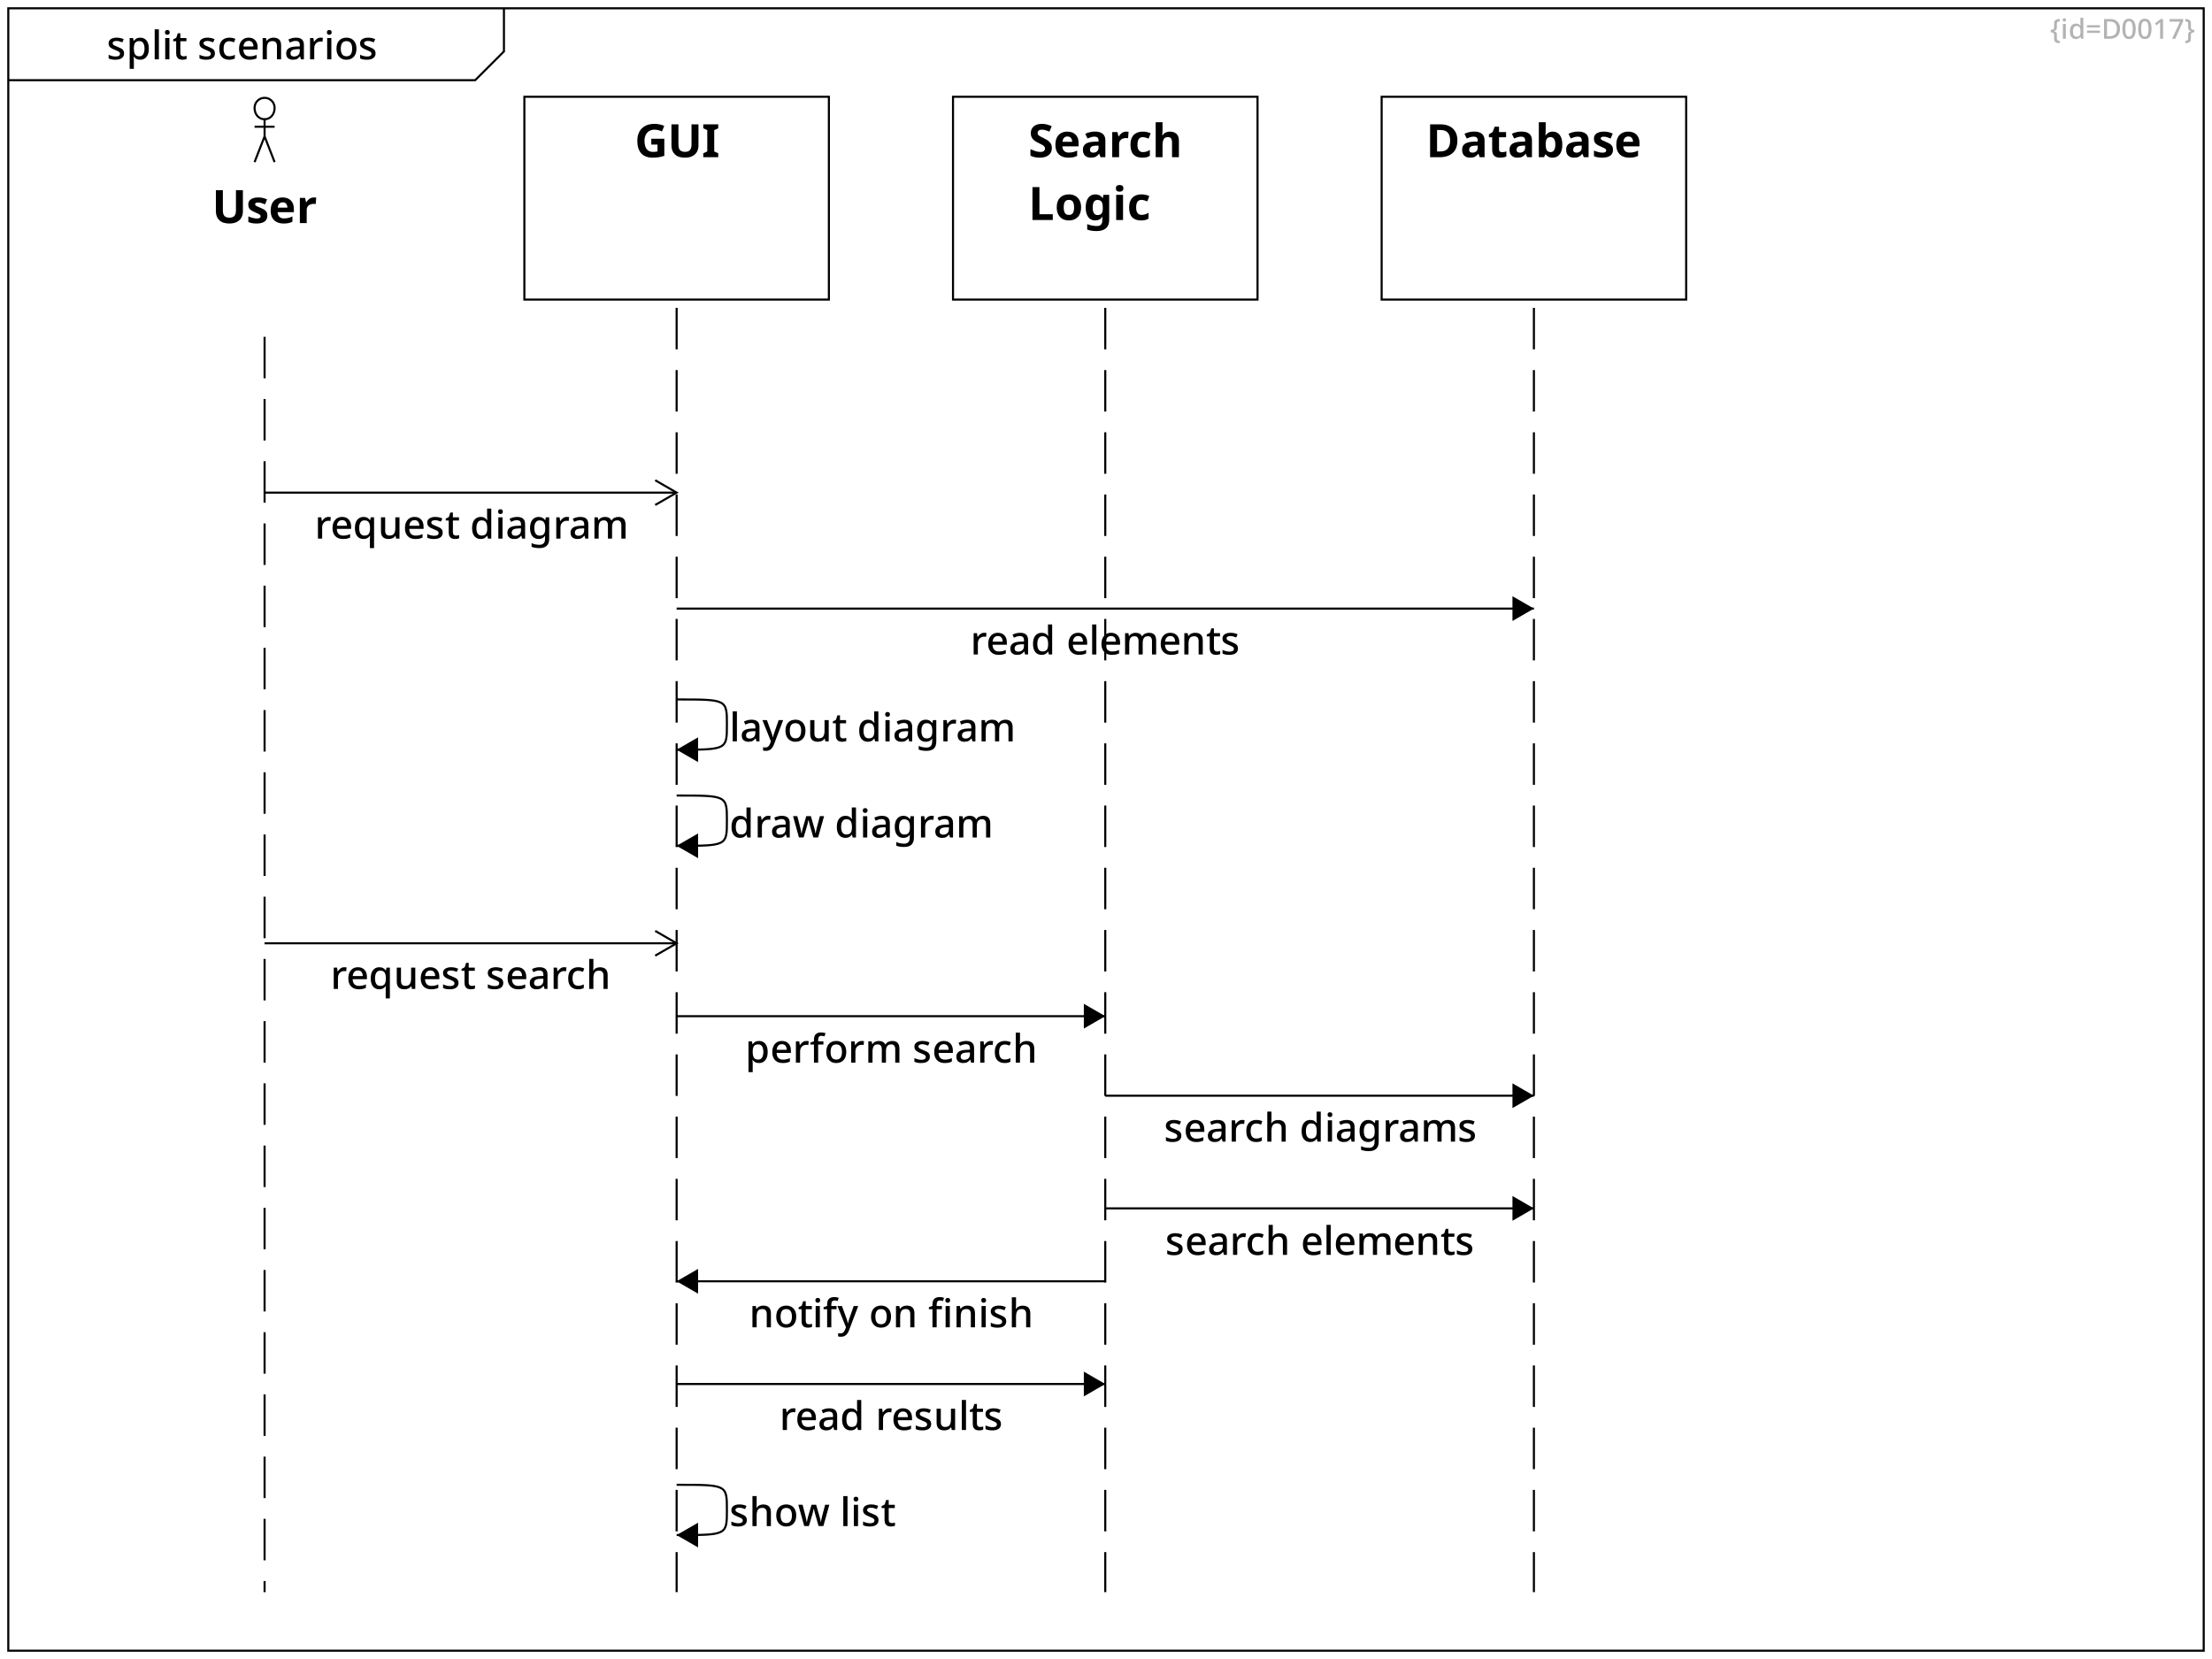 <?xml version="1.0" encoding="UTF-8"?>
<svg xmlns="http://www.w3.org/2000/svg" xmlns:xlink="http://www.w3.org/1999/xlink" width="1680" height="1260" viewBox="0 0 1680 1260">
<defs>
<g>
<g id="glyph-0-0">
<path d="M 13.234 -4.562 C 13.234 -2.977 12.648 -1.77 11.484 -0.938 C 10.328 -0.113 8.719 0.297 6.656 0.297 C 5.52 0.297 4.547 0.211 3.734 0.047 C 2.922 -0.117 2.176 -0.363 1.5 -0.688 L 1.5 -3.484 C 2.195 -3.141 3.02 -2.832 3.969 -2.562 C 4.926 -2.289 5.852 -2.156 6.75 -2.156 C 7.945 -2.156 8.812 -2.344 9.344 -2.719 C 9.875 -3.102 10.141 -3.617 10.141 -4.266 C 10.141 -4.617 10.039 -4.941 9.844 -5.234 C 9.645 -5.523 9.27 -5.82 8.719 -6.125 C 8.164 -6.438 7.359 -6.797 6.297 -7.203 C 5.254 -7.617 4.379 -8.031 3.672 -8.438 C 2.961 -8.852 2.414 -9.344 2.031 -9.906 C 1.656 -10.477 1.469 -11.219 1.469 -12.125 C 1.469 -13.52 2.031 -14.594 3.156 -15.344 C 4.289 -16.094 5.789 -16.469 7.656 -16.469 C 8.633 -16.469 9.555 -16.367 10.422 -16.172 C 11.297 -15.973 12.141 -15.691 12.953 -15.328 L 11.906 -12.906 C 11.207 -13.195 10.488 -13.445 9.75 -13.656 C 9.008 -13.875 8.258 -13.984 7.5 -13.984 C 6.539 -13.984 5.812 -13.832 5.312 -13.531 C 4.812 -13.227 4.562 -12.805 4.562 -12.266 C 4.562 -11.891 4.68 -11.562 4.922 -11.281 C 5.16 -11 5.562 -10.719 6.125 -10.438 C 6.695 -10.156 7.484 -9.816 8.484 -9.422 C 9.484 -9.035 10.336 -8.645 11.047 -8.25 C 11.766 -7.852 12.305 -7.363 12.672 -6.781 C 13.047 -6.195 13.234 -5.457 13.234 -4.562 Z M 13.234 -4.562 "/>
</g>
<g id="glyph-0-1">
<path d="M 10.562 -16.469 C 12.5 -16.469 14.062 -15.766 15.25 -14.359 C 16.445 -12.961 17.047 -10.875 17.047 -8.094 C 17.047 -5.352 16.441 -3.27 15.234 -1.844 C 14.035 -0.414 12.469 0.297 10.531 0.297 C 9.289 0.297 8.285 0.07 7.516 -0.375 C 6.742 -0.82 6.129 -1.359 5.672 -1.984 L 5.453 -1.984 C 5.516 -1.617 5.566 -1.191 5.609 -0.703 C 5.648 -0.211 5.672 0.219 5.672 0.594 L 5.672 7.203 L 2.484 7.203 L 2.484 -16.172 L 5.062 -16.172 L 5.516 -14.016 L 5.672 -14.016 C 6.129 -14.691 6.742 -15.27 7.516 -15.75 C 8.285 -16.227 9.301 -16.469 10.562 -16.469 Z M 9.812 -13.859 C 8.312 -13.859 7.25 -13.422 6.625 -12.547 C 6.008 -11.68 5.691 -10.367 5.672 -8.609 L 5.672 -8.125 C 5.672 -6.27 5.969 -4.836 6.562 -3.828 C 7.164 -2.816 8.27 -2.312 9.875 -2.312 C 11.188 -2.312 12.16 -2.848 12.797 -3.922 C 13.441 -5.004 13.766 -6.414 13.766 -8.156 C 13.766 -9.914 13.441 -11.305 12.797 -12.328 C 12.16 -13.348 11.164 -13.859 9.812 -13.859 Z M 9.812 -13.859 "/>
</g>
<g id="glyph-0-2">
<path d="M 5.672 0 L 2.484 0 L 2.484 -22.797 L 5.672 -22.797 Z M 5.672 0 "/>
</g>
<g id="glyph-0-3">
<path d="M 4.109 -22.312 C 4.586 -22.312 5.004 -22.172 5.359 -21.891 C 5.723 -21.617 5.906 -21.148 5.906 -20.484 C 5.906 -19.848 5.723 -19.383 5.359 -19.094 C 5.004 -18.801 4.586 -18.656 4.109 -18.656 C 3.586 -18.656 3.148 -18.801 2.797 -19.094 C 2.453 -19.383 2.281 -19.848 2.281 -20.484 C 2.281 -21.148 2.453 -21.617 2.797 -21.891 C 3.148 -22.172 3.586 -22.312 4.109 -22.312 Z M 5.672 -16.172 L 5.672 0 L 2.484 0 L 2.484 -16.172 Z M 5.672 -16.172 "/>
</g>
<g id="glyph-0-4">
<path d="M 8.312 -2.281 C 8.727 -2.281 9.156 -2.312 9.594 -2.375 C 10.039 -2.445 10.422 -2.547 10.734 -2.672 L 10.734 -0.266 C 10.379 -0.109 9.914 0.02 9.344 0.125 C 8.77 0.238 8.195 0.297 7.625 0.297 C 6.738 0.297 5.926 0.148 5.188 -0.141 C 4.445 -0.441 3.863 -0.961 3.438 -1.703 C 3.008 -2.441 2.797 -3.473 2.797 -4.797 L 2.797 -13.734 L 0.547 -13.734 L 0.547 -15.188 L 2.906 -16.375 L 4.016 -19.797 L 5.969 -19.797 L 5.969 -16.172 L 10.594 -16.172 L 10.594 -13.734 L 5.969 -13.734 L 5.969 -4.859 C 5.969 -3.984 6.18 -3.332 6.609 -2.906 C 7.047 -2.488 7.613 -2.281 8.312 -2.281 Z M 8.312 -2.281 "/>
</g>
<g id="glyph-0-5">
</g>
<g id="glyph-0-6">
<path d="M 9 0.297 C 6.758 0.297 4.957 -0.363 3.594 -1.688 C 2.238 -3.02 1.562 -5.117 1.562 -7.984 C 1.562 -9.984 1.891 -11.602 2.547 -12.844 C 3.211 -14.082 4.125 -14.992 5.281 -15.578 C 6.438 -16.172 7.754 -16.469 9.234 -16.469 C 10.141 -16.469 10.984 -16.375 11.766 -16.188 C 12.555 -16 13.211 -15.785 13.734 -15.547 L 12.781 -12.953 C 12.219 -13.18 11.617 -13.375 10.984 -13.531 C 10.359 -13.688 9.766 -13.766 9.203 -13.766 C 6.285 -13.766 4.828 -11.848 4.828 -8.016 C 4.828 -6.172 5.188 -4.77 5.906 -3.812 C 6.625 -2.852 7.688 -2.375 9.094 -2.375 C 9.988 -2.375 10.781 -2.473 11.469 -2.672 C 12.164 -2.867 12.801 -3.129 13.375 -3.453 L 13.375 -0.688 C 12.801 -0.352 12.172 -0.105 11.484 0.047 C 10.805 0.211 9.977 0.297 9 0.297 Z M 9 0.297 "/>
</g>
<g id="glyph-0-7">
<path d="M 8.844 -16.469 C 10.969 -16.469 12.641 -15.812 13.859 -14.5 C 15.078 -13.195 15.688 -11.414 15.688 -9.156 L 15.688 -7.406 L 4.828 -7.406 C 4.867 -5.75 5.301 -4.477 6.125 -3.594 C 6.957 -2.719 8.125 -2.281 9.625 -2.281 C 10.664 -2.281 11.594 -2.375 12.406 -2.562 C 13.219 -2.75 14.051 -3.035 14.906 -3.422 L 14.906 -0.781 C 14.094 -0.414 13.273 -0.145 12.453 0.031 C 11.629 0.207 10.648 0.297 9.516 0.297 C 7.93 0.297 6.539 -0.008 5.344 -0.625 C 4.156 -1.25 3.227 -2.176 2.562 -3.406 C 1.895 -4.633 1.562 -6.148 1.562 -7.953 C 1.562 -9.773 1.863 -11.312 2.469 -12.562 C 3.082 -13.82 3.93 -14.785 5.016 -15.453 C 6.109 -16.129 7.383 -16.469 8.844 -16.469 Z M 8.844 -14.016 C 7.707 -14.016 6.789 -13.645 6.094 -12.906 C 5.406 -12.164 5.004 -11.113 4.891 -9.75 L 12.516 -9.75 C 12.492 -11.008 12.188 -12.035 11.594 -12.828 C 11 -13.617 10.082 -14.016 8.844 -14.016 Z M 8.844 -14.016 "/>
</g>
<g id="glyph-0-8">
<path d="M 10.688 -16.469 C 12.562 -16.469 14 -16 15 -15.062 C 16 -14.125 16.5 -12.613 16.5 -10.531 L 16.5 0 L 13.344 0 L 13.344 -10.078 C 13.344 -12.598 12.234 -13.859 10.016 -13.859 C 8.359 -13.859 7.219 -13.367 6.594 -12.391 C 5.977 -11.41 5.672 -10 5.672 -8.156 L 5.672 0 L 2.484 0 L 2.484 -16.172 L 5.016 -16.172 L 5.453 -14.016 L 5.641 -14.016 C 6.16 -14.848 6.875 -15.461 7.781 -15.859 C 8.695 -16.266 9.664 -16.469 10.688 -16.469 Z M 10.688 -16.469 "/>
</g>
<g id="glyph-0-9">
<path d="M 8.766 -16.469 C 10.785 -16.469 12.297 -16.02 13.297 -15.125 C 14.305 -14.238 14.812 -12.848 14.812 -10.953 L 14.812 0 L 12.562 0 L 11.938 -2.25 L 11.812 -2.25 C 11.113 -1.375 10.379 -0.727 9.609 -0.312 C 8.836 0.09 7.773 0.297 6.422 0.297 C 4.961 0.297 3.75 -0.094 2.781 -0.875 C 1.82 -1.664 1.344 -2.906 1.344 -4.594 C 1.344 -6.227 1.961 -7.473 3.203 -8.328 C 4.441 -9.191 6.352 -9.664 8.938 -9.75 L 11.703 -9.844 L 11.703 -10.734 C 11.703 -11.922 11.43 -12.758 10.891 -13.25 C 10.348 -13.738 9.586 -13.984 8.609 -13.984 C 7.785 -13.984 6.992 -13.863 6.234 -13.625 C 5.473 -13.383 4.742 -13.094 4.047 -12.75 L 3.031 -15.062 C 3.789 -15.457 4.664 -15.789 5.656 -16.062 C 6.645 -16.332 7.68 -16.469 8.766 -16.469 Z M 9.516 -7.703 C 7.672 -7.629 6.395 -7.328 5.688 -6.797 C 4.977 -6.266 4.625 -5.52 4.625 -4.562 C 4.625 -3.719 4.875 -3.102 5.375 -2.719 C 5.875 -2.344 6.52 -2.156 7.312 -2.156 C 8.562 -2.156 9.598 -2.504 10.422 -3.203 C 11.254 -3.91 11.672 -4.961 11.672 -6.359 L 11.672 -7.766 Z M 9.516 -7.703 "/>
</g>
<g id="glyph-0-10">
<path d="M 10.469 -16.469 C 10.75 -16.469 11.051 -16.453 11.375 -16.422 C 11.707 -16.391 11.992 -16.352 12.234 -16.312 L 11.906 -13.344 C 11.383 -13.488 10.848 -13.562 10.297 -13.562 C 9.492 -13.562 8.734 -13.359 8.016 -12.953 C 7.305 -12.555 6.738 -11.984 6.312 -11.234 C 5.883 -10.484 5.672 -9.578 5.672 -8.516 L 5.672 0 L 2.484 0 L 2.484 -16.172 L 5.016 -16.172 L 5.438 -13.297 L 5.547 -13.297 C 6.066 -14.148 6.738 -14.891 7.562 -15.516 C 8.383 -16.148 9.352 -16.469 10.469 -16.469 Z M 10.469 -16.469 "/>
</g>
<g id="glyph-0-11">
<path d="M 16.734 -8.094 C 16.734 -5.414 16.039 -3.348 14.656 -1.891 C 13.281 -0.43 11.426 0.297 9.094 0.297 C 7.633 0.297 6.336 -0.031 5.203 -0.688 C 4.078 -1.352 3.188 -2.312 2.531 -3.562 C 1.883 -4.812 1.562 -6.32 1.562 -8.094 C 1.562 -10.781 2.238 -12.848 3.594 -14.297 C 4.957 -15.742 6.82 -16.469 9.188 -16.469 C 10.664 -16.469 11.969 -16.141 13.094 -15.484 C 14.227 -14.836 15.117 -13.895 15.766 -12.656 C 16.41 -11.414 16.734 -9.895 16.734 -8.094 Z M 4.828 -8.094 C 4.828 -6.281 5.172 -4.863 5.859 -3.844 C 6.555 -2.82 7.656 -2.312 9.156 -2.312 C 10.656 -2.312 11.75 -2.82 12.438 -3.844 C 13.125 -4.863 13.469 -6.281 13.469 -8.094 C 13.469 -9.938 13.117 -11.352 12.422 -12.344 C 11.723 -13.332 10.625 -13.828 9.125 -13.828 C 7.625 -13.828 6.531 -13.332 5.844 -12.344 C 5.164 -11.352 4.828 -9.938 4.828 -8.094 Z M 4.828 -8.094 "/>
</g>
<g id="glyph-0-12">
<path d="M 12.938 0.328 C 12.938 -0.043 12.945 -0.461 12.969 -0.922 C 13 -1.391 13.047 -1.801 13.109 -2.156 L 12.938 -2.156 C 12.469 -1.457 11.836 -0.875 11.047 -0.406 C 10.266 0.059 9.254 0.297 8.016 0.297 C 6.086 0.297 4.531 -0.398 3.344 -1.797 C 2.156 -3.203 1.562 -5.285 1.562 -8.047 C 1.562 -10.816 2.164 -12.91 3.375 -14.328 C 4.582 -15.754 6.156 -16.469 8.094 -16.469 C 9.332 -16.469 10.344 -16.227 11.125 -15.75 C 11.906 -15.27 12.535 -14.691 13.016 -14.016 L 13.141 -14.016 L 13.531 -16.172 L 16.109 -16.172 L 16.109 7.203 L 12.938 7.203 Z M 8.812 -2.281 C 10.332 -2.281 11.41 -2.707 12.047 -3.562 C 12.691 -4.426 13.023 -5.727 13.047 -7.469 L 13.047 -8.016 C 13.047 -9.93 12.734 -11.383 12.109 -12.375 C 11.492 -13.363 10.379 -13.859 8.766 -13.859 C 7.441 -13.859 6.453 -13.332 5.797 -12.281 C 5.148 -11.227 4.828 -9.797 4.828 -7.984 C 4.828 -6.16 5.148 -4.754 5.797 -3.766 C 6.453 -2.773 7.457 -2.281 8.812 -2.281 Z M 8.812 -2.281 "/>
</g>
<g id="glyph-0-13">
<path d="M 16.406 -16.172 L 16.406 0 L 13.859 0 L 13.406 -2.125 L 13.266 -2.125 C 12.742 -1.289 12.02 -0.676 11.094 -0.281 C 10.176 0.102 9.207 0.297 8.188 0.297 C 6.289 0.297 4.844 -0.172 3.844 -1.109 C 2.844 -2.047 2.344 -3.535 2.344 -5.578 L 2.344 -16.172 L 5.547 -16.172 L 5.547 -6.062 C 5.547 -3.562 6.633 -2.312 8.812 -2.312 C 10.477 -2.312 11.629 -2.801 12.266 -3.781 C 12.91 -4.758 13.234 -6.16 13.234 -7.984 L 13.234 -16.172 Z M 16.406 -16.172 "/>
</g>
<g id="glyph-0-14">
<path d="M 8.047 0.297 C 6.098 0.297 4.531 -0.398 3.344 -1.797 C 2.156 -3.203 1.562 -5.285 1.562 -8.047 C 1.562 -10.816 2.16 -12.91 3.359 -14.328 C 4.555 -15.754 6.133 -16.469 8.094 -16.469 C 9.32 -16.469 10.32 -16.238 11.094 -15.781 C 11.875 -15.32 12.504 -14.758 12.984 -14.094 L 13.172 -14.094 C 13.129 -14.352 13.078 -14.754 13.016 -15.297 C 12.961 -15.836 12.938 -16.316 12.938 -16.734 L 12.938 -22.797 L 16.109 -22.797 L 16.109 0 L 13.625 0 L 13.078 -2.156 L 12.938 -2.156 C 12.469 -1.457 11.844 -0.875 11.062 -0.406 C 10.289 0.059 9.285 0.297 8.047 0.297 Z M 8.797 -2.312 C 10.348 -2.312 11.441 -2.742 12.078 -3.609 C 12.723 -4.484 13.047 -5.789 13.047 -7.531 L 13.047 -8.016 C 13.047 -9.891 12.738 -11.332 12.125 -12.344 C 11.52 -13.352 10.398 -13.859 8.766 -13.859 C 7.461 -13.859 6.477 -13.332 5.812 -12.281 C 5.156 -11.227 4.828 -9.797 4.828 -7.984 C 4.828 -6.16 5.156 -4.758 5.812 -3.781 C 6.477 -2.801 7.473 -2.312 8.797 -2.312 Z M 8.797 -2.312 "/>
</g>
<g id="glyph-0-15">
<path d="M 8.062 -16.469 C 10.207 -16.469 11.859 -15.66 13.016 -14.047 L 13.172 -14.047 L 13.531 -16.172 L 16.109 -16.172 L 16.109 0.203 C 16.109 2.504 15.492 4.242 14.266 5.422 C 13.035 6.609 11.16 7.203 8.641 7.203 C 7.461 7.203 6.383 7.117 5.406 6.953 C 4.438 6.797 3.547 6.547 2.734 6.203 L 2.734 3.422 C 4.453 4.266 6.477 4.688 8.812 4.688 C 10.133 4.688 11.156 4.312 11.875 3.562 C 12.594 2.812 12.953 1.754 12.953 0.391 L 12.953 -0.156 C 12.953 -0.414 12.961 -0.754 12.984 -1.172 C 13.004 -1.586 13.023 -1.906 13.047 -2.125 L 12.938 -2.125 C 12.395 -1.289 11.711 -0.676 10.891 -0.281 C 10.066 0.102 9.125 0.297 8.062 0.297 C 6.031 0.297 4.438 -0.438 3.281 -1.906 C 2.133 -3.375 1.562 -5.422 1.562 -8.047 C 1.562 -10.641 2.133 -12.691 3.281 -14.203 C 4.438 -15.711 6.031 -16.469 8.062 -16.469 Z M 8.734 -13.828 C 7.473 -13.828 6.504 -13.328 5.828 -12.328 C 5.16 -11.328 4.828 -9.891 4.828 -8.016 C 4.828 -6.129 5.16 -4.695 5.828 -3.719 C 6.504 -2.738 7.492 -2.25 8.797 -2.25 C 10.273 -2.25 11.359 -2.656 12.047 -3.469 C 12.734 -4.281 13.078 -5.602 13.078 -7.438 L 13.078 -8.047 C 13.078 -10.098 12.727 -11.57 12.031 -12.469 C 11.332 -13.375 10.234 -13.828 8.734 -13.828 Z M 8.734 -13.828 "/>
</g>
<g id="glyph-0-16">
<path d="M 20.609 -16.469 C 22.43 -16.469 23.801 -16 24.719 -15.062 C 25.633 -14.125 26.094 -12.613 26.094 -10.531 L 26.094 0 L 22.922 0 L 22.922 -10.109 C 22.922 -12.609 21.91 -13.859 19.891 -13.859 C 18.453 -13.859 17.422 -13.41 16.797 -12.516 C 16.18 -11.629 15.875 -10.359 15.875 -8.703 L 15.875 0 L 12.719 0 L 12.719 -10.109 C 12.719 -12.609 11.695 -13.859 9.656 -13.859 C 8.133 -13.859 7.086 -13.367 6.516 -12.391 C 5.953 -11.41 5.672 -10 5.672 -8.156 L 5.672 0 L 2.484 0 L 2.484 -16.172 L 5.016 -16.172 L 5.453 -14.016 L 5.641 -14.016 C 6.117 -14.848 6.785 -15.461 7.641 -15.859 C 8.504 -16.266 9.414 -16.469 10.375 -16.469 C 12.875 -16.469 14.516 -15.598 15.297 -13.859 L 15.547 -13.859 C 16.055 -14.754 16.77 -15.41 17.688 -15.828 C 18.613 -16.254 19.586 -16.469 20.609 -16.469 Z M 20.609 -16.469 "/>
</g>
<g id="glyph-0-17">
<path d="M 0.031 -16.172 L 3.453 -16.172 L 6.812 -6.984 C 7.07 -6.285 7.297 -5.609 7.484 -4.953 C 7.672 -4.305 7.816 -3.676 7.922 -3.062 L 8.047 -3.062 C 8.141 -3.582 8.289 -4.191 8.5 -4.891 C 8.707 -5.586 8.941 -6.297 9.203 -7.016 L 12.391 -16.172 L 15.812 -16.172 L 8.875 2.188 C 8.301 3.75 7.523 4.973 6.547 5.859 C 5.578 6.754 4.316 7.203 2.766 7.203 C 2.266 7.203 1.832 7.176 1.469 7.125 C 1.113 7.07 0.805 7.016 0.547 6.953 L 0.547 4.438 C 0.742 4.477 1 4.52 1.312 4.562 C 1.633 4.602 1.969 4.625 2.312 4.625 C 3.227 4.625 3.969 4.359 4.531 3.828 C 5.094 3.297 5.531 2.598 5.844 1.734 L 6.516 0 Z M 0.031 -16.172 "/>
</g>
<g id="glyph-0-18">
<path d="M 13.406 -8.094 C 13.25 -8.613 13.082 -9.211 12.906 -9.891 C 12.738 -10.578 12.582 -11.223 12.438 -11.828 C 12.301 -12.441 12.195 -12.91 12.125 -13.234 L 12 -13.234 C 11.938 -12.91 11.832 -12.438 11.688 -11.812 C 11.551 -11.195 11.398 -10.547 11.234 -9.859 C 11.066 -9.18 10.898 -8.582 10.734 -8.062 L 8.344 -0.031 L 4.797 -0.031 L 0.328 -16.203 L 3.562 -16.203 L 5.672 -8.016 C 5.891 -7.172 6.094 -6.273 6.281 -5.328 C 6.469 -4.379 6.602 -3.613 6.688 -3.031 L 6.812 -3.031 C 6.875 -3.375 6.957 -3.82 7.062 -4.375 C 7.176 -4.938 7.297 -5.504 7.422 -6.078 C 7.555 -6.648 7.68 -7.113 7.797 -7.469 L 10.375 -16.203 L 13.859 -16.203 L 16.375 -7.469 C 16.5 -7.07 16.629 -6.598 16.766 -6.047 C 16.91 -5.492 17.035 -4.953 17.141 -4.422 C 17.254 -3.891 17.332 -3.438 17.375 -3.062 L 17.484 -3.062 C 17.523 -3.383 17.594 -3.82 17.688 -4.375 C 17.789 -4.938 17.914 -5.535 18.062 -6.172 C 18.219 -6.816 18.367 -7.43 18.516 -8.016 L 20.672 -16.203 L 23.875 -16.203 L 19.344 -0.031 L 15.719 -0.031 Z M 13.406 -8.094 "/>
</g>
<g id="glyph-0-19">
<path d="M 5.672 -16.703 C 5.672 -16.191 5.648 -15.688 5.609 -15.188 C 5.566 -14.695 5.523 -14.297 5.484 -13.984 L 5.703 -13.984 C 6.223 -14.816 6.914 -15.43 7.781 -15.828 C 8.656 -16.234 9.602 -16.438 10.625 -16.438 C 12.52 -16.438 13.973 -15.969 14.984 -15.031 C 15.992 -14.094 16.5 -12.594 16.5 -10.531 L 16.5 0 L 13.344 0 L 13.344 -10.078 C 13.344 -12.598 12.234 -13.859 10.016 -13.859 C 8.359 -13.859 7.219 -13.363 6.594 -12.375 C 5.977 -11.383 5.672 -9.969 5.672 -8.125 L 5.672 0 L 2.484 0 L 2.484 -22.797 L 5.672 -22.797 Z M 5.672 -16.703 "/>
</g>
<g id="glyph-0-20">
<path d="M 10.375 -13.734 L 6.391 -13.734 L 6.391 0 L 3.203 0 L 3.203 -13.734 L 0.484 -13.734 L 0.484 -15.234 L 3.203 -16.234 L 3.203 -17.25 C 3.203 -19.312 3.676 -20.773 4.625 -21.641 C 5.582 -22.516 6.91 -22.953 8.609 -22.953 C 9.305 -22.953 9.945 -22.891 10.531 -22.766 C 11.113 -22.648 11.602 -22.52 12 -22.375 L 11.188 -19.953 C 10.852 -20.047 10.477 -20.141 10.062 -20.234 C 9.656 -20.328 9.223 -20.375 8.766 -20.375 C 7.18 -20.375 6.391 -19.32 6.391 -17.219 L 6.391 -16.172 L 10.375 -16.172 Z M 10.375 -13.734 "/>
</g>
<g id="glyph-0-21">
<path d="M 10.375 -13.734 L 6.391 -13.734 L 6.391 0 L 3.203 0 L 3.203 -13.734 L 0.484 -13.734 L 0.484 -15.234 L 3.203 -16.234 L 3.203 -17.25 C 3.203 -19.312 3.676 -20.773 4.625 -21.641 C 5.582 -22.516 6.91 -22.953 8.609 -22.953 C 9.305 -22.953 9.945 -22.891 10.531 -22.766 C 11.113 -22.648 11.602 -22.52 12 -22.375 L 11.188 -19.953 C 10.852 -20.047 10.477 -20.141 10.062 -20.234 C 9.656 -20.328 9.223 -20.375 8.766 -20.375 C 7.18 -20.375 6.391 -19.32 6.391 -17.219 L 6.391 -16.172 L 10.375 -16.172 Z M 14.812 -22.312 C 15.289 -22.312 15.707 -22.172 16.062 -21.891 C 16.426 -21.617 16.609 -21.148 16.609 -20.484 C 16.609 -19.848 16.426 -19.383 16.062 -19.094 C 15.707 -18.801 15.289 -18.656 14.812 -18.656 C 14.289 -18.656 13.852 -18.801 13.5 -19.094 C 13.156 -19.383 12.984 -19.848 12.984 -20.484 C 12.984 -21.148 13.156 -21.617 13.5 -21.891 C 13.852 -22.172 14.289 -22.312 14.812 -22.312 Z M 16.375 -16.172 L 16.375 0 L 13.188 0 L 13.188 -16.172 Z M 16.375 -16.172 "/>
</g>
<g id="glyph-1-0">
<path d="M 7.344 3.312 C 5.906 3.301 4.836 3.039 4.141 2.531 C 3.441 2.02 3.094 1.219 3.094 0.125 L 3.094 -3 C 3.094 -3.695 2.867 -4.191 2.422 -4.484 C 1.984 -4.785 1.344 -4.938 0.5 -4.938 L 0.5 -6.734 C 1.344 -6.754 1.984 -6.906 2.422 -7.188 C 2.867 -7.477 3.094 -7.969 3.094 -8.656 L 3.094 -11.797 C 3.094 -12.891 3.453 -13.695 4.172 -14.219 C 4.891 -14.738 5.945 -15 7.344 -15 L 7.344 -13.25 C 6.676 -13.238 6.145 -13.094 5.75 -12.812 C 5.363 -12.539 5.172 -12.078 5.172 -11.422 L 5.172 -8.406 C 5.172 -7 4.398 -6.172 2.859 -5.922 L 2.859 -5.797 C 4.398 -5.523 5.172 -4.695 5.172 -3.312 L 5.172 -0.234 C 5.172 0.418 5.363 0.879 5.75 1.141 C 6.133 1.41 6.664 1.555 7.344 1.578 Z M 7.344 3.312 "/>
</g>
<g id="glyph-1-1">
<path d="M 2.875 -15.625 C 3.207 -15.625 3.5 -15.523 3.75 -15.328 C 4.008 -15.129 4.141 -14.801 4.141 -14.344 C 4.141 -13.895 4.008 -13.566 3.75 -13.359 C 3.5 -13.16 3.207 -13.062 2.875 -13.062 C 2.508 -13.062 2.203 -13.16 1.953 -13.359 C 1.711 -13.566 1.594 -13.895 1.594 -14.344 C 1.594 -14.801 1.711 -15.129 1.953 -15.328 C 2.203 -15.523 2.508 -15.625 2.875 -15.625 Z M 3.969 -11.312 L 3.969 0 L 1.75 0 L 1.75 -11.312 Z M 3.969 -11.312 "/>
</g>
<g id="glyph-1-2">
<path d="M 5.625 0.203 C 4.27 0.203 3.176 -0.285 2.344 -1.266 C 1.508 -2.242 1.094 -3.695 1.094 -5.625 C 1.094 -7.57 1.508 -9.039 2.344 -10.031 C 3.188 -11.031 4.297 -11.531 5.672 -11.531 C 6.523 -11.531 7.223 -11.367 7.766 -11.047 C 8.316 -10.723 8.758 -10.332 9.094 -9.875 L 9.219 -9.875 C 9.188 -10.051 9.148 -10.328 9.109 -10.703 C 9.066 -11.086 9.047 -11.426 9.047 -11.719 L 9.047 -15.953 L 11.281 -15.953 L 11.281 0 L 9.531 0 L 9.156 -1.516 L 9.047 -1.516 C 8.723 -1.023 8.289 -0.613 7.75 -0.281 C 7.207 0.039 6.5 0.203 5.625 0.203 Z M 6.156 -1.609 C 7.25 -1.609 8.02 -1.91 8.469 -2.516 C 8.914 -3.129 9.141 -4.047 9.141 -5.266 L 9.141 -5.609 C 9.141 -6.922 8.926 -7.93 8.5 -8.641 C 8.07 -9.348 7.281 -9.703 6.125 -9.703 C 5.219 -9.703 4.531 -9.332 4.062 -8.594 C 3.602 -7.863 3.375 -6.863 3.375 -5.594 C 3.375 -4.312 3.602 -3.328 4.062 -2.641 C 4.531 -1.953 5.227 -1.609 6.156 -1.609 Z M 6.156 -1.609 "/>
</g>
<g id="glyph-1-3">
<path d="M 1.094 -8.609 L 1.094 -10.312 L 10.875 -10.312 L 10.875 -8.609 Z M 1.094 -4.469 L 1.094 -6.188 L 10.875 -6.188 L 10.875 -4.469 Z M 1.094 -4.469 "/>
</g>
<g id="glyph-1-4">
<path d="M 14.141 -7.641 C 14.141 -5.109 13.441 -3.203 12.047 -1.922 C 10.648 -0.641 8.695 0 6.188 0 L 2 0 L 2 -15 L 6.641 -15 C 8.16 -15 9.477 -14.719 10.594 -14.156 C 11.719 -13.594 12.586 -12.77 13.203 -11.688 C 13.828 -10.602 14.141 -9.254 14.141 -7.641 Z M 11.766 -7.578 C 11.766 -9.473 11.305 -10.863 10.391 -11.75 C 9.473 -12.633 8.172 -13.078 6.484 -13.078 L 4.266 -13.078 L 4.266 -1.906 L 6.094 -1.906 C 9.875 -1.906 11.766 -3.797 11.766 -7.578 Z M 11.766 -7.578 "/>
</g>
<g id="glyph-1-5">
<path d="M 11.062 -7.516 C 11.062 -5.891 10.891 -4.504 10.547 -3.359 C 10.203 -2.211 9.66 -1.332 8.922 -0.719 C 8.18 -0.102 7.203 0.203 5.984 0.203 C 4.266 0.203 2.992 -0.477 2.172 -1.844 C 1.348 -3.207 0.938 -5.098 0.938 -7.516 C 0.938 -9.129 1.102 -10.508 1.438 -11.656 C 1.77 -12.812 2.305 -13.691 3.047 -14.297 C 3.785 -14.91 4.766 -15.219 5.984 -15.219 C 7.691 -15.219 8.961 -14.539 9.797 -13.188 C 10.641 -11.844 11.062 -9.953 11.062 -7.516 Z M 3.172 -7.516 C 3.172 -5.555 3.379 -4.086 3.797 -3.109 C 4.223 -2.141 4.953 -1.656 5.984 -1.656 C 7.004 -1.656 7.727 -2.141 8.156 -3.109 C 8.594 -4.078 8.812 -5.547 8.812 -7.516 C 8.812 -9.461 8.594 -10.922 8.156 -11.891 C 7.727 -12.867 7.004 -13.359 5.984 -13.359 C 4.953 -13.359 4.223 -12.867 3.797 -11.891 C 3.379 -10.922 3.172 -9.461 3.172 -7.516 Z M 3.172 -7.516 "/>
</g>
<g id="glyph-1-6">
<path d="M 7.812 0 L 5.609 0 L 5.609 -9.953 C 5.609 -10.473 5.613 -10.945 5.625 -11.375 C 5.645 -11.812 5.664 -12.234 5.688 -12.641 C 5.508 -12.461 5.32 -12.285 5.125 -12.109 C 4.926 -11.93 4.703 -11.738 4.453 -11.531 L 2.812 -10.203 L 1.688 -11.641 L 5.969 -15 L 7.812 -15 Z M 7.812 0 "/>
</g>
<g id="glyph-1-7">
<path d="M 2.703 0 L 8.688 -13.016 L 0.812 -13.016 L 0.812 -15 L 11.094 -15 L 11.094 -13.391 L 5.125 0 Z M 2.703 0 "/>
</g>
<g id="glyph-1-8">
<path d="M 0.719 1.578 C 1.383 1.555 1.91 1.41 2.297 1.141 C 2.691 0.867 2.891 0.402 2.891 -0.25 L 2.891 -3.297 C 2.891 -4.68 3.66 -5.508 5.203 -5.781 L 5.203 -5.906 C 3.66 -6.164 2.891 -6.988 2.891 -8.375 L 2.891 -11.438 C 2.891 -12.102 2.695 -12.566 2.312 -12.828 C 1.938 -13.098 1.406 -13.238 0.719 -13.25 L 0.719 -15 C 2.156 -14.977 3.223 -14.711 3.922 -14.203 C 4.629 -13.691 4.984 -12.891 4.984 -11.797 L 4.984 -8.672 C 4.984 -7.973 5.203 -7.473 5.641 -7.172 C 6.078 -6.879 6.719 -6.734 7.562 -6.734 L 7.562 -4.938 C 6.719 -4.938 6.078 -4.785 5.641 -4.484 C 5.203 -4.191 4.984 -3.707 4.984 -3.031 L 4.984 0.125 C 4.984 1.219 4.617 2.02 3.891 2.531 C 3.172 3.051 2.113 3.312 0.719 3.312 Z M 0.719 1.578 "/>
</g>
<g id="glyph-2-0">
<path d="M 12.641 -14.031 L 22.547 -14.031 L 22.547 -1.078 C 21.234 -0.641 19.867 -0.289 18.453 -0.031 C 17.047 0.219 15.445 0.344 13.656 0.344 C 9.914 0.344 7.039 -0.75 5.031 -2.938 C 3.031 -5.133 2.031 -8.332 2.031 -12.531 C 2.031 -15.145 2.535 -17.406 3.547 -19.312 C 4.566 -21.227 6.047 -22.711 7.984 -23.766 C 9.922 -24.816 12.285 -25.344 15.078 -25.344 C 16.41 -25.344 17.719 -25.203 19 -24.922 C 20.289 -24.641 21.457 -24.266 22.5 -23.797 L 20.75 -19.562 C 19.977 -19.957 19.102 -20.285 18.125 -20.547 C 17.145 -20.805 16.117 -20.938 15.047 -20.938 C 13.504 -20.938 12.164 -20.582 11.031 -19.875 C 9.906 -19.176 9.031 -18.191 8.406 -16.922 C 7.789 -15.648 7.484 -14.148 7.484 -12.422 C 7.484 -10.785 7.703 -9.336 8.141 -8.078 C 8.586 -6.816 9.289 -5.832 10.25 -5.125 C 11.207 -4.414 12.457 -4.062 14 -4.062 C 14.75 -4.062 15.383 -4.094 15.906 -4.156 C 16.426 -4.227 16.91 -4.312 17.359 -4.406 L 17.359 -9.625 L 12.641 -9.625 Z M 12.641 -14.031 "/>
</g>
<g id="glyph-2-1">
<path d="M 23.484 -8.812 C 23.484 -7.094 23.102 -5.535 22.344 -4.141 C 21.582 -2.754 20.438 -1.66 18.906 -0.859 C 17.383 -0.055 15.457 0.344 13.125 0.344 C 9.812 0.344 7.289 -0.5 5.562 -2.188 C 3.832 -3.875 2.969 -6.109 2.969 -8.891 L 2.969 -24.984 L 8.266 -24.984 L 8.266 -9.688 C 8.266 -7.633 8.68 -6.188 9.516 -5.344 C 10.359 -4.508 11.609 -4.094 13.266 -4.094 C 14.992 -4.094 16.25 -4.547 17.031 -5.453 C 17.812 -6.367 18.203 -7.797 18.203 -9.734 L 18.203 -24.984 L 23.484 -24.984 Z M 23.484 -8.812 "/>
</g>
<g id="glyph-2-2">
<path d="M 12.5 0 L 1.125 0 L 1.125 -3.016 L 4.172 -4.406 L 4.172 -20.578 L 1.125 -21.984 L 1.125 -24.984 L 12.5 -24.984 L 12.5 -21.984 L 9.453 -20.578 L 9.453 -4.406 L 12.5 -3.016 Z M 12.5 0 "/>
</g>
<g id="glyph-2-3">
<path d="M 23.875 -12.734 C 23.875 -8.516 22.676 -5.336 20.281 -3.203 C 17.883 -1.066 14.531 0 10.219 0 L 3.156 0 L 3.156 -24.984 L 10.984 -24.984 C 13.598 -24.984 15.867 -24.516 17.797 -23.578 C 19.723 -22.648 21.219 -21.281 22.281 -19.469 C 23.344 -17.664 23.875 -15.422 23.875 -12.734 Z M 18.375 -12.594 C 18.375 -15.375 17.766 -17.41 16.547 -18.703 C 15.336 -20.004 13.578 -20.656 11.266 -20.656 L 8.438 -20.656 L 8.438 -4.375 L 10.703 -4.375 C 15.816 -4.375 18.375 -7.113 18.375 -12.594 Z M 18.375 -12.594 "/>
</g>
<g id="glyph-2-4">
<path d="M 10.562 -19.5 C 13.133 -19.5 15.102 -18.941 16.469 -17.828 C 17.832 -16.723 18.516 -15.023 18.516 -12.734 L 18.516 0 L 14.875 0 L 13.859 -2.594 L 13.719 -2.594 C 12.906 -1.562 12.039 -0.812 11.125 -0.344 C 10.219 0.113 8.973 0.344 7.391 0.344 C 5.68 0.344 4.266 -0.148 3.141 -1.141 C 2.023 -2.129 1.469 -3.648 1.469 -5.703 C 1.469 -7.734 2.176 -9.234 3.594 -10.203 C 5.02 -11.172 7.16 -11.703 10.016 -11.797 L 13.328 -11.906 L 13.328 -12.734 C 13.328 -13.742 13.066 -14.477 12.547 -14.938 C 12.023 -15.406 11.297 -15.641 10.359 -15.641 C 9.422 -15.641 8.508 -15.504 7.625 -15.234 C 6.738 -14.973 5.852 -14.645 4.969 -14.25 L 3.25 -17.781 C 4.281 -18.312 5.422 -18.727 6.672 -19.031 C 7.922 -19.344 9.219 -19.5 10.562 -19.5 Z M 11.312 -8.781 C 9.625 -8.738 8.453 -8.438 7.797 -7.875 C 7.148 -7.312 6.828 -6.578 6.828 -5.672 C 6.828 -4.879 7.055 -4.312 7.516 -3.969 C 7.984 -3.633 8.594 -3.469 9.344 -3.469 C 10.469 -3.469 11.41 -3.797 12.172 -4.453 C 12.941 -5.117 13.328 -6.062 13.328 -7.281 L 13.328 -8.859 Z M 11.312 -8.781 "/>
</g>
<g id="glyph-2-5">
<path d="M 10.781 -3.812 C 11.363 -3.812 11.922 -3.867 12.453 -3.984 C 12.992 -4.109 13.531 -4.25 14.062 -4.406 L 14.062 -0.531 C 13.508 -0.289 12.816 -0.086 11.984 0.078 C 11.16 0.254 10.258 0.344 9.281 0.344 C 8.133 0.344 7.109 0.16 6.203 -0.203 C 5.305 -0.578 4.598 -1.223 4.078 -2.141 C 3.555 -3.066 3.297 -4.348 3.297 -5.984 L 3.297 -15.188 L 0.812 -15.188 L 0.812 -17.391 L 3.672 -19.141 L 5.188 -23.172 L 8.5 -23.172 L 8.5 -19.109 L 13.859 -19.109 L 13.859 -15.188 L 8.5 -15.188 L 8.5 -5.984 C 8.5 -5.266 8.707 -4.723 9.125 -4.359 C 9.551 -3.992 10.102 -3.812 10.781 -3.812 Z M 10.781 -3.812 "/>
</g>
<g id="glyph-2-6">
<path d="M 7.938 -20.406 C 7.938 -19.676 7.914 -18.961 7.875 -18.266 C 7.832 -17.566 7.785 -17.02 7.734 -16.625 L 7.938 -16.625 C 8.457 -17.414 9.148 -18.082 10.016 -18.625 C 10.879 -19.176 12 -19.453 13.375 -19.453 C 15.52 -19.453 17.254 -18.617 18.578 -16.953 C 19.91 -15.285 20.578 -12.832 20.578 -9.594 C 20.578 -6.32 19.898 -3.848 18.547 -2.172 C 17.191 -0.492 15.422 0.344 13.234 0.344 C 11.828 0.344 10.723 0.09 9.922 -0.406 C 9.117 -0.906 8.457 -1.469 7.938 -2.094 L 7.594 -2.094 L 6.719 0 L 2.734 0 L 2.734 -26.594 L 7.938 -26.594 Z M 11.688 -15.297 C 10.332 -15.297 9.379 -14.875 8.828 -14.031 C 8.285 -13.195 7.988 -11.914 7.938 -10.188 L 7.938 -9.625 C 7.938 -7.781 8.211 -6.363 8.766 -5.375 C 9.316 -4.383 10.316 -3.891 11.766 -3.891 C 12.836 -3.891 13.688 -4.383 14.312 -5.375 C 14.945 -6.363 15.266 -7.789 15.266 -9.656 C 15.266 -11.52 14.941 -12.926 14.297 -13.875 C 13.648 -14.82 12.781 -15.297 11.688 -15.297 Z M 11.688 -15.297 "/>
</g>
<g id="glyph-2-7">
<path d="M 16.062 -5.672 C 16.062 -3.734 15.379 -2.242 14.016 -1.203 C 12.648 -0.172 10.613 0.344 7.906 0.344 C 6.582 0.344 5.441 0.254 4.484 0.078 C 3.523 -0.086 2.566 -0.367 1.609 -0.766 L 1.609 -5.078 C 2.641 -4.609 3.75 -4.223 4.938 -3.922 C 6.125 -3.617 7.172 -3.469 8.078 -3.469 C 9.109 -3.469 9.836 -3.617 10.266 -3.922 C 10.703 -4.223 10.922 -4.617 10.922 -5.109 C 10.922 -5.43 10.832 -5.723 10.656 -5.984 C 10.477 -6.242 10.098 -6.535 9.516 -6.859 C 8.93 -7.18 8.023 -7.602 6.797 -8.125 C 5.598 -8.633 4.613 -9.141 3.844 -9.641 C 3.07 -10.141 2.5 -10.742 2.125 -11.453 C 1.758 -12.172 1.578 -13.066 1.578 -14.141 C 1.578 -15.91 2.266 -17.238 3.641 -18.125 C 5.016 -19.008 6.848 -19.453 9.141 -19.453 C 10.328 -19.453 11.457 -19.336 12.531 -19.109 C 13.602 -18.879 14.711 -18.492 15.859 -17.953 L 14.281 -14.203 C 13.344 -14.609 12.453 -14.941 11.609 -15.203 C 10.773 -15.473 9.926 -15.609 9.062 -15.609 C 7.52 -15.609 6.75 -15.188 6.75 -14.344 C 6.75 -14.039 6.848 -13.766 7.047 -13.516 C 7.242 -13.273 7.629 -13.016 8.203 -12.734 C 8.773 -12.453 9.625 -12.082 10.75 -11.625 C 11.844 -11.176 12.785 -10.711 13.578 -10.234 C 14.367 -9.754 14.977 -9.16 15.406 -8.453 C 15.844 -7.742 16.062 -6.816 16.062 -5.672 Z M 16.062 -5.672 "/>
</g>
<g id="glyph-2-8">
<path d="M 10.609 -19.453 C 13.242 -19.453 15.332 -18.695 16.875 -17.188 C 18.414 -15.688 19.188 -13.551 19.188 -10.781 L 19.188 -8.266 L 6.859 -8.266 C 6.91 -6.797 7.348 -5.641 8.172 -4.797 C 9.004 -3.953 10.156 -3.531 11.625 -3.531 C 12.852 -3.531 13.969 -3.648 14.969 -3.891 C 15.977 -4.141 17.02 -4.523 18.094 -5.047 L 18.094 -1.016 C 17.156 -0.547 16.164 -0.203 15.125 0.016 C 14.094 0.234 12.844 0.344 11.375 0.344 C 9.457 0.344 7.766 -0.008 6.297 -0.719 C 4.828 -1.426 3.672 -2.504 2.828 -3.953 C 1.992 -5.398 1.578 -7.223 1.578 -9.422 C 1.578 -11.66 1.953 -13.52 2.703 -15 C 3.461 -16.477 4.52 -17.586 5.875 -18.328 C 7.227 -19.078 8.805 -19.453 10.609 -19.453 Z M 10.641 -15.75 C 9.641 -15.75 8.805 -15.422 8.141 -14.766 C 7.473 -14.117 7.082 -13.102 6.969 -11.719 L 14.281 -11.719 C 14.258 -12.883 13.957 -13.848 13.375 -14.609 C 12.789 -15.367 11.879 -15.75 10.641 -15.75 Z M 10.641 -15.75 "/>
</g>
<g id="glyph-2-9">
<path d="M 17.891 -6.938 C 17.891 -4.719 17.086 -2.945 15.484 -1.625 C 13.891 -0.312 11.625 0.344 8.688 0.344 C 6.039 0.344 3.68 -0.156 1.609 -1.156 L 1.609 -6.094 C 2.797 -5.57 4.023 -5.098 5.297 -4.672 C 6.566 -4.242 7.832 -4.031 9.094 -4.031 C 10.406 -4.031 11.332 -4.281 11.875 -4.781 C 12.426 -5.281 12.703 -5.914 12.703 -6.688 C 12.703 -7.312 12.484 -7.844 12.047 -8.281 C 11.617 -8.727 11.039 -9.145 10.312 -9.531 C 9.594 -9.914 8.77 -10.332 7.844 -10.781 C 7.258 -11.062 6.629 -11.395 5.953 -11.781 C 5.273 -12.164 4.625 -12.641 4 -13.203 C 3.383 -13.773 2.879 -14.469 2.484 -15.281 C 2.086 -16.102 1.891 -17.086 1.891 -18.234 C 1.891 -20.473 2.645 -22.219 4.156 -23.469 C 5.676 -24.719 7.742 -25.344 10.359 -25.344 C 11.66 -25.344 12.898 -25.191 14.078 -24.891 C 15.266 -24.586 16.5 -24.156 17.781 -23.594 L 16.062 -19.453 C 14.914 -19.922 13.891 -20.285 12.984 -20.547 C 12.078 -20.805 11.145 -20.938 10.188 -20.938 C 9.188 -20.938 8.414 -20.703 7.875 -20.234 C 7.332 -19.766 7.062 -19.156 7.062 -18.406 C 7.062 -17.52 7.457 -16.82 8.25 -16.312 C 9.051 -15.801 10.234 -15.172 11.797 -14.422 C 13.078 -13.816 14.164 -13.188 15.062 -12.531 C 15.969 -11.875 16.664 -11.102 17.156 -10.219 C 17.645 -9.332 17.891 -8.238 17.891 -6.938 Z M 17.891 -6.938 "/>
</g>
<g id="glyph-2-10">
<path d="M 13.406 -19.453 C 13.664 -19.453 13.969 -19.441 14.312 -19.422 C 14.664 -19.398 14.945 -19.363 15.156 -19.312 L 14.766 -14.422 C 14.609 -14.461 14.367 -14.5 14.047 -14.531 C 13.734 -14.57 13.461 -14.594 13.234 -14.594 C 12.348 -14.594 11.492 -14.438 10.672 -14.125 C 9.859 -13.812 9.195 -13.301 8.688 -12.594 C 8.188 -11.895 7.938 -10.941 7.938 -9.734 L 7.938 0 L 2.734 0 L 2.734 -19.109 L 6.688 -19.109 L 7.453 -15.891 L 7.703 -15.891 C 8.266 -16.867 9.035 -17.707 10.016 -18.406 C 10.992 -19.102 12.125 -19.453 13.406 -19.453 Z M 13.406 -19.453 "/>
</g>
<g id="glyph-2-11">
<path d="M 10.5 0.344 C 7.656 0.344 5.457 -0.441 3.906 -2.016 C 2.352 -3.586 1.578 -6.066 1.578 -9.453 C 1.578 -11.785 1.973 -13.688 2.766 -15.156 C 3.555 -16.625 4.656 -17.707 6.062 -18.406 C 7.477 -19.102 9.109 -19.453 10.953 -19.453 C 12.266 -19.453 13.398 -19.32 14.359 -19.062 C 15.328 -18.812 16.176 -18.516 16.906 -18.172 L 15.359 -14.141 C 14.547 -14.461 13.781 -14.727 13.062 -14.938 C 12.352 -15.156 11.648 -15.266 10.953 -15.266 C 8.242 -15.266 6.891 -13.336 6.891 -9.484 C 6.891 -7.566 7.242 -6.156 7.953 -5.25 C 8.672 -4.344 9.672 -3.891 10.953 -3.891 C 12.047 -3.891 13.016 -4.035 13.859 -4.328 C 14.703 -4.617 15.52 -5.02 16.312 -5.531 L 16.312 -1.078 C 15.52 -0.566 14.688 -0.203 13.812 0.016 C 12.938 0.234 11.832 0.344 10.5 0.344 Z M 10.5 0.344 "/>
</g>
<g id="glyph-2-12">
<path d="M 7.938 -21.172 C 7.938 -20.242 7.906 -19.348 7.844 -18.484 C 7.789 -17.617 7.742 -17.008 7.703 -16.656 L 7.984 -16.656 C 8.586 -17.633 9.367 -18.344 10.328 -18.781 C 11.285 -19.227 12.348 -19.453 13.516 -19.453 C 15.586 -19.453 17.25 -18.898 18.5 -17.797 C 19.75 -16.691 20.375 -14.91 20.375 -12.453 L 20.375 0 L 15.156 0 L 15.156 -11.172 C 15.156 -13.922 14.129 -15.297 12.078 -15.297 C 10.516 -15.297 9.43 -14.754 8.828 -13.672 C 8.234 -12.586 7.938 -11.031 7.938 -9 L 7.938 0 L 2.734 0 L 2.734 -26.594 L 7.938 -26.594 Z M 7.938 -21.172 "/>
</g>
<g id="glyph-2-13">
<path d="M 3.156 0 L 3.156 -24.984 L 8.438 -24.984 L 8.438 -4.375 L 18.578 -4.375 L 18.578 0 Z M 3.156 0 "/>
</g>
<g id="glyph-2-14">
<path d="M 20.094 -9.594 C 20.094 -6.414 19.254 -3.961 17.578 -2.234 C 15.91 -0.516 13.645 0.344 10.781 0.344 C 9.008 0.344 7.426 -0.035 6.031 -0.797 C 4.645 -1.566 3.555 -2.691 2.766 -4.172 C 1.973 -5.66 1.578 -7.469 1.578 -9.594 C 1.578 -12.758 2.406 -15.191 4.062 -16.891 C 5.719 -18.598 7.992 -19.453 10.891 -19.453 C 12.68 -19.453 14.266 -19.066 15.641 -18.297 C 17.016 -17.535 18.098 -16.426 18.891 -14.969 C 19.691 -13.508 20.094 -11.719 20.094 -9.594 Z M 6.891 -9.594 C 6.891 -7.695 7.195 -6.266 7.812 -5.297 C 8.438 -4.328 9.445 -3.844 10.844 -3.844 C 12.227 -3.844 13.227 -4.328 13.844 -5.297 C 14.457 -6.266 14.766 -7.695 14.766 -9.594 C 14.766 -11.477 14.457 -12.895 13.844 -13.844 C 13.227 -14.789 12.219 -15.266 10.812 -15.266 C 9.438 -15.266 8.438 -14.789 7.812 -13.844 C 7.195 -12.895 6.891 -11.477 6.891 -9.594 Z M 6.891 -9.594 "/>
</g>
<g id="glyph-2-15">
<path d="M 8.922 -19.453 C 11.273 -19.453 13.117 -18.52 14.453 -16.656 L 14.594 -16.656 L 15.016 -19.109 L 19.422 -19.109 L 19.422 0.031 C 19.422 2.758 18.613 4.836 17 6.266 C 15.395 7.691 13.02 8.406 9.875 8.406 C 8.52 8.406 7.266 8.32 6.109 8.156 C 4.953 7.988 3.828 7.695 2.734 7.281 L 2.734 3.109 C 5.086 4.086 7.57 4.578 10.188 4.578 C 12.863 4.578 14.203 3.133 14.203 0.25 L 14.203 -0.141 C 14.203 -0.535 14.219 -0.941 14.25 -1.359 C 14.289 -1.785 14.32 -2.16 14.344 -2.484 L 14.203 -2.484 C 13.555 -1.484 12.773 -0.758 11.859 -0.312 C 10.953 0.121 9.926 0.344 8.781 0.344 C 6.52 0.344 4.754 -0.52 3.484 -2.25 C 2.211 -3.988 1.578 -6.41 1.578 -9.516 C 1.578 -12.641 2.227 -15.078 3.531 -16.828 C 4.844 -18.578 6.641 -19.453 8.922 -19.453 Z M 10.562 -15.219 C 8.113 -15.219 6.891 -13.297 6.891 -9.453 C 6.891 -5.648 8.141 -3.75 10.641 -3.75 C 11.973 -3.75 12.957 -4.125 13.594 -4.875 C 14.238 -5.633 14.562 -6.961 14.562 -8.859 L 14.562 -9.484 C 14.562 -11.535 14.242 -13.004 13.609 -13.891 C 12.984 -14.773 11.969 -15.219 10.562 -15.219 Z M 10.562 -15.219 "/>
</g>
<g id="glyph-2-16">
<path d="M 5.359 -26.594 C 6.129 -26.594 6.789 -26.41 7.344 -26.047 C 7.906 -25.691 8.188 -25.023 8.188 -24.047 C 8.188 -23.086 7.906 -22.422 7.344 -22.047 C 6.789 -21.672 6.129 -21.484 5.359 -21.484 C 4.566 -21.484 3.895 -21.672 3.344 -22.047 C 2.789 -22.422 2.516 -23.086 2.516 -24.047 C 2.516 -25.023 2.789 -25.691 3.344 -26.047 C 3.895 -26.41 4.566 -26.594 5.359 -26.594 Z M 7.938 -19.109 L 7.938 0 L 2.734 0 L 2.734 -19.109 Z M 7.938 -19.109 "/>
</g>
</g>
</defs>
<rect x="-168" y="-126" width="2016" height="1512" fill="rgb(100%, 100%, 100%)" fill-opacity="1"/>
<path fill="none" stroke-width="1.575" stroke-linecap="butt" stroke-linejoin="miter" stroke="rgb(0%, 0%, 0%)" stroke-opacity="1" stroke-miterlimit="10" d="M 6.301 6.301 L 1673.699 6.301 L 1673.699 1253.699 L 6.301 1253.699 Z M 6.301 6.301 "/>
<g fill="rgb(0%, 0%, 0%)" fill-opacity="1">
<use xlink:href="#glyph-0-0" x="81" y="45.07"/>
<use xlink:href="#glyph-0-1" x="96" y="45.07"/>
<use xlink:href="#glyph-0-2" x="115" y="45.07"/>
<use xlink:href="#glyph-0-3" x="123" y="45.07"/>
<use xlink:href="#glyph-0-4" x="131" y="45.07"/>
<use xlink:href="#glyph-0-5" x="142" y="45.07"/>
<use xlink:href="#glyph-0-0" x="150" y="45.07"/>
<use xlink:href="#glyph-0-6" x="165" y="45.07"/>
<use xlink:href="#glyph-0-7" x="180" y="45.07"/>
<use xlink:href="#glyph-0-8" x="197" y="45.07"/>
<use xlink:href="#glyph-0-9" x="216" y="45.07"/>
<use xlink:href="#glyph-0-10" x="233" y="45.07"/>
<use xlink:href="#glyph-0-3" x="246" y="45.07"/>
<use xlink:href="#glyph-0-11" x="254" y="45.07"/>
<use xlink:href="#glyph-0-0" x="272" y="45.07"/>
</g>
<path fill="none" stroke-width="1.575" stroke-linecap="butt" stroke-linejoin="miter" stroke="rgb(0%, 0%, 0%)" stroke-opacity="1" stroke-miterlimit="10" d="M 6.301 60.898 L 360.898 60.898 L 382.738 39.059 L 382.738 6.301 "/>
<g fill="rgb(70%, 70%, 70%)" fill-opacity="1">
<use xlink:href="#glyph-1-0" x="1557" y="29.449"/>
<use xlink:href="#glyph-1-1" x="1565" y="29.449"/>
<use xlink:href="#glyph-1-2" x="1571" y="29.449"/>
<use xlink:href="#glyph-1-3" x="1584" y="29.449"/>
<use xlink:href="#glyph-1-4" x="1596" y="29.449"/>
<use xlink:href="#glyph-1-5" x="1611" y="29.449"/>
<use xlink:href="#glyph-1-5" x="1623" y="29.449"/>
<use xlink:href="#glyph-1-6" x="1635" y="29.449"/>
<use xlink:href="#glyph-1-7" x="1647" y="29.449"/>
<use xlink:href="#glyph-1-8" x="1659" y="29.449"/>
</g>
<g fill="rgb(0%, 0%, 0%)" fill-opacity="1">
<use xlink:href="#glyph-2-0" x="482" y="119.415"/>
<use xlink:href="#glyph-2-1" x="507" y="119.415"/>
<use xlink:href="#glyph-2-2" x="533" y="119.415"/>
</g>
<path fill="none" stroke-width="1.575" stroke-linecap="butt" stroke-linejoin="miter" stroke="rgb(0%, 0%, 0%)" stroke-opacity="1" stroke-miterlimit="10" d="M 398.258 73.5 L 629.539 73.5 L 629.539 227.52 L 398.258 227.52 Z M 398.258 73.5 "/>
<g fill="rgb(0%, 0%, 0%)" fill-opacity="1">
<use xlink:href="#glyph-2-3" x="1083" y="119.415"/>
<use xlink:href="#glyph-2-4" x="1109" y="119.415"/>
<use xlink:href="#glyph-2-5" x="1130" y="119.415"/>
<use xlink:href="#glyph-2-4" x="1145" y="119.415"/>
<use xlink:href="#glyph-2-6" x="1166" y="119.415"/>
<use xlink:href="#glyph-2-4" x="1188" y="119.415"/>
<use xlink:href="#glyph-2-7" x="1209" y="119.415"/>
<use xlink:href="#glyph-2-8" x="1226" y="119.415"/>
</g>
<path fill="none" stroke-width="1.575" stroke-linecap="butt" stroke-linejoin="miter" stroke="rgb(0%, 0%, 0%)" stroke-opacity="1" stroke-miterlimit="10" d="M 1049.352 73.5 L 1280.633 73.5 L 1280.633 227.52 L 1049.352 227.52 Z M 1049.352 73.5 "/>
<g fill="rgb(0%, 0%, 0%)" fill-opacity="1">
<use xlink:href="#glyph-2-9" x="781" y="119.415"/>
<use xlink:href="#glyph-2-8" x="800" y="119.415"/>
<use xlink:href="#glyph-2-4" x="821" y="119.415"/>
<use xlink:href="#glyph-2-10" x="842" y="119.415"/>
<use xlink:href="#glyph-2-11" x="857" y="119.415"/>
<use xlink:href="#glyph-2-12" x="875" y="119.415"/>
</g>
<g fill="rgb(0%, 0%, 0%)" fill-opacity="1">
<use xlink:href="#glyph-2-13" x="781" y="167.085"/>
<use xlink:href="#glyph-2-14" x="801" y="167.085"/>
<use xlink:href="#glyph-2-15" x="823" y="167.085"/>
<use xlink:href="#glyph-2-16" x="845" y="167.085"/>
<use xlink:href="#glyph-2-11" x="856" y="167.085"/>
</g>
<path fill="none" stroke-width="1.575" stroke-linecap="butt" stroke-linejoin="miter" stroke="rgb(0%, 0%, 0%)" stroke-opacity="1" stroke-miterlimit="10" d="M 723.805 73.5 L 955.086 73.5 L 955.086 227.52 L 723.805 227.52 Z M 723.805 73.5 "/>
<g fill="rgb(0%, 0%, 0%)" fill-opacity="1">
<use xlink:href="#glyph-2-1" x="161" y="169.415"/>
<use xlink:href="#glyph-2-7" x="187" y="169.415"/>
<use xlink:href="#glyph-2-8" x="204" y="169.415"/>
<use xlink:href="#glyph-2-10" x="225" y="169.415"/>
</g>
<path fill="none" stroke-width="1.575" stroke-linecap="butt" stroke-linejoin="miter" stroke="rgb(0%, 0%, 0%)" stroke-opacity="1" stroke-miterlimit="10" d="M 200.953 90.562 C 196.75 90.562 193.344 87.152 193.344 81.898 C 193.344 77.695 196.75 74.289 200.953 74.289 C 205.16 74.289 208.566 77.695 208.566 81.898 C 208.566 87.152 205.16 90.562 200.953 90.562 L 200.953 103.582 L 193.344 123.113 M 208.566 123.113 L 200.953 103.582 M 208.566 96.258 L 193.344 96.258 "/>
<path fill="none" stroke-width="1.575" stroke-linecap="butt" stroke-linejoin="miter" stroke="rgb(0%, 0%, 0%)" stroke-opacity="1" stroke-dasharray="31.5 15.75" stroke-miterlimit="10" d="M 513.898 233.816 L 513.898 1209.219 "/>
<path fill="none" stroke-width="1.575" stroke-linecap="butt" stroke-linejoin="miter" stroke="rgb(0%, 0%, 0%)" stroke-opacity="1" stroke-dasharray="31.5 15.75" stroke-miterlimit="10" d="M 1164.992 233.816 L 1164.992 1209.219 "/>
<path fill="none" stroke-width="1.575" stroke-linecap="butt" stroke-linejoin="miter" stroke="rgb(0%, 0%, 0%)" stroke-opacity="1" stroke-dasharray="31.5 15.75" stroke-miterlimit="10" d="M 839.445 233.816 L 839.445 1209.219 "/>
<path fill="none" stroke-width="1.575" stroke-linecap="butt" stroke-linejoin="miter" stroke="rgb(0%, 0%, 0%)" stroke-opacity="1" stroke-dasharray="31.5 15.75" stroke-miterlimit="10" d="M 200.953 255.801 L 200.953 1209.219 "/>
<path fill="none" stroke-width="1.575" stroke-linecap="butt" stroke-linejoin="miter" stroke="rgb(0%, 0%, 0%)" stroke-opacity="1" stroke-miterlimit="10" d="M 497.613 364.738 L 513.898 374.141 L 497.613 383.543 "/>
<path fill="none" stroke-width="1.575" stroke-linecap="butt" stroke-linejoin="miter" stroke="rgb(0%, 0%, 0%)" stroke-opacity="1" stroke-miterlimit="10" d="M 200.953 374.141 C 200.953 374.141 200.953 374.141 238.566 374.141 L 476.289 374.141 C 513.898 374.141 513.898 374.141 513.898 374.141 "/>
<g fill="rgb(0%, 0%, 0%)" fill-opacity="1">
<use xlink:href="#glyph-0-10" x="239" y="409.07"/>
<use xlink:href="#glyph-0-7" x="251" y="409.07"/>
<use xlink:href="#glyph-0-12" x="268" y="409.07"/>
<use xlink:href="#glyph-0-13" x="287" y="409.07"/>
<use xlink:href="#glyph-0-7" x="306" y="409.07"/>
<use xlink:href="#glyph-0-0" x="323" y="409.07"/>
<use xlink:href="#glyph-0-4" x="338" y="409.07"/>
<use xlink:href="#glyph-0-5" x="349" y="409.07"/>
<use xlink:href="#glyph-0-14" x="357" y="409.07"/>
<use xlink:href="#glyph-0-3" x="376" y="409.07"/>
<use xlink:href="#glyph-0-9" x="384" y="409.07"/>
<use xlink:href="#glyph-0-15" x="401" y="409.07"/>
<use xlink:href="#glyph-0-10" x="420" y="409.07"/>
<use xlink:href="#glyph-0-9" x="432" y="409.07"/>
<use xlink:href="#glyph-0-16" x="449" y="409.07"/>
</g>
<path fill-rule="nonzero" fill="rgb(0%, 0%, 0%)" fill-opacity="1" d="M 1148.703 452.824 L 1164.992 462.227 L 1148.703 471.629 "/>
<path fill="none" stroke-width="1.575" stroke-linecap="butt" stroke-linejoin="miter" stroke="rgb(0%, 0%, 0%)" stroke-opacity="1" stroke-miterlimit="10" d="M 513.898 462.227 C 513.898 462.227 513.898 462.227 551.512 462.227 L 1127.379 462.227 C 1164.992 462.227 1164.992 462.227 1164.992 462.227 "/>
<g fill="rgb(0%, 0%, 0%)" fill-opacity="1">
<use xlink:href="#glyph-0-10" x="737" y="497.07"/>
<use xlink:href="#glyph-0-7" x="749" y="497.07"/>
<use xlink:href="#glyph-0-9" x="766" y="497.07"/>
<use xlink:href="#glyph-0-14" x="783" y="497.07"/>
<use xlink:href="#glyph-0-5" x="802" y="497.07"/>
<use xlink:href="#glyph-0-7" x="810" y="497.07"/>
<use xlink:href="#glyph-0-2" x="827" y="497.07"/>
<use xlink:href="#glyph-0-7" x="835" y="497.07"/>
<use xlink:href="#glyph-0-16" x="852" y="497.07"/>
<use xlink:href="#glyph-0-7" x="880" y="497.07"/>
<use xlink:href="#glyph-0-8" x="897" y="497.07"/>
<use xlink:href="#glyph-0-4" x="916" y="497.07"/>
<use xlink:href="#glyph-0-0" x="927" y="497.07"/>
</g>
<path fill-rule="nonzero" fill="rgb(0%, 0%, 0%)" fill-opacity="1" d="M 530.188 578.809 L 513.898 569.402 L 530.188 560 "/>
<path fill="none" stroke-width="1.575" stroke-linecap="butt" stroke-linejoin="miter" stroke="rgb(0%, 0%, 0%)" stroke-opacity="1" stroke-miterlimit="10" d="M 513.898 531.223 L 514.469 531.223 C 552.082 531.223 552.082 531.223 552.082 550.312 C 552.082 569.402 552.082 569.402 514.469 569.402 L 513.898 569.402 "/>
<g fill="rgb(0%, 0%, 0%)" fill-opacity="1">
<use xlink:href="#glyph-0-2" x="554" y="563.07"/>
<use xlink:href="#glyph-0-9" x="562" y="563.07"/>
<use xlink:href="#glyph-0-17" x="579" y="563.07"/>
<use xlink:href="#glyph-0-11" x="595" y="563.07"/>
<use xlink:href="#glyph-0-13" x="613" y="563.07"/>
<use xlink:href="#glyph-0-4" x="632" y="563.07"/>
<use xlink:href="#glyph-0-5" x="643" y="563.07"/>
<use xlink:href="#glyph-0-14" x="651" y="563.07"/>
<use xlink:href="#glyph-0-3" x="670" y="563.07"/>
<use xlink:href="#glyph-0-9" x="678" y="563.07"/>
<use xlink:href="#glyph-0-15" x="695" y="563.07"/>
<use xlink:href="#glyph-0-10" x="714" y="563.07"/>
<use xlink:href="#glyph-0-9" x="726" y="563.07"/>
<use xlink:href="#glyph-0-16" x="743" y="563.07"/>
</g>
<path fill-rule="nonzero" fill="rgb(0%, 0%, 0%)" fill-opacity="1" d="M 530.188 651.793 L 513.898 642.391 L 530.188 632.988 "/>
<path fill="none" stroke-width="1.575" stroke-linecap="butt" stroke-linejoin="miter" stroke="rgb(0%, 0%, 0%)" stroke-opacity="1" stroke-miterlimit="10" d="M 513.898 604.207 L 514.469 604.207 C 552.082 604.207 552.082 604.207 552.082 623.301 C 552.082 642.391 552.082 642.391 514.469 642.391 L 513.898 642.391 "/>
<g fill="rgb(0%, 0%, 0%)" fill-opacity="1">
<use xlink:href="#glyph-0-14" x="554" y="636.07"/>
<use xlink:href="#glyph-0-10" x="573" y="636.07"/>
<use xlink:href="#glyph-0-9" x="585" y="636.07"/>
<use xlink:href="#glyph-0-18" x="602" y="636.07"/>
<use xlink:href="#glyph-0-5" x="626" y="636.07"/>
<use xlink:href="#glyph-0-14" x="634" y="636.07"/>
<use xlink:href="#glyph-0-3" x="653" y="636.07"/>
<use xlink:href="#glyph-0-9" x="661" y="636.07"/>
<use xlink:href="#glyph-0-15" x="678" y="636.07"/>
<use xlink:href="#glyph-0-10" x="697" y="636.07"/>
<use xlink:href="#glyph-0-9" x="709" y="636.07"/>
<use xlink:href="#glyph-0-16" x="726" y="636.07"/>
</g>
<path fill="none" stroke-width="1.575" stroke-linecap="butt" stroke-linejoin="miter" stroke="rgb(0%, 0%, 0%)" stroke-opacity="1" stroke-miterlimit="10" d="M 497.613 707.016 L 513.898 716.418 L 497.613 725.82 "/>
<path fill="none" stroke-width="1.575" stroke-linecap="butt" stroke-linejoin="miter" stroke="rgb(0%, 0%, 0%)" stroke-opacity="1" stroke-miterlimit="10" d="M 200.953 716.418 C 200.953 716.418 200.953 716.418 238.566 716.418 L 476.289 716.418 C 513.898 716.418 513.898 716.418 513.898 716.418 "/>
<g fill="rgb(0%, 0%, 0%)" fill-opacity="1">
<use xlink:href="#glyph-0-10" x="251" y="751.07"/>
<use xlink:href="#glyph-0-7" x="263" y="751.07"/>
<use xlink:href="#glyph-0-12" x="280" y="751.07"/>
<use xlink:href="#glyph-0-13" x="299" y="751.07"/>
<use xlink:href="#glyph-0-7" x="318" y="751.07"/>
<use xlink:href="#glyph-0-0" x="335" y="751.07"/>
<use xlink:href="#glyph-0-4" x="350" y="751.07"/>
<use xlink:href="#glyph-0-5" x="361" y="751.07"/>
<use xlink:href="#glyph-0-0" x="369" y="751.07"/>
<use xlink:href="#glyph-0-7" x="384" y="751.07"/>
<use xlink:href="#glyph-0-9" x="401" y="751.07"/>
<use xlink:href="#glyph-0-10" x="418" y="751.07"/>
<use xlink:href="#glyph-0-6" x="430" y="751.07"/>
<use xlink:href="#glyph-0-19" x="445" y="751.07"/>
</g>
<path fill-rule="nonzero" fill="rgb(0%, 0%, 0%)" fill-opacity="1" d="M 823.16 762.383 L 839.445 771.785 L 823.16 781.191 "/>
<path fill="none" stroke-width="1.575" stroke-linecap="butt" stroke-linejoin="miter" stroke="rgb(0%, 0%, 0%)" stroke-opacity="1" stroke-miterlimit="10" d="M 513.898 771.785 C 513.898 771.785 513.898 771.785 551.512 771.785 L 801.832 771.785 C 839.445 771.785 839.445 771.785 839.445 771.785 "/>
<g fill="rgb(0%, 0%, 0%)" fill-opacity="1">
<use xlink:href="#glyph-0-1" x="566" y="807.07"/>
<use xlink:href="#glyph-0-7" x="585" y="807.07"/>
<use xlink:href="#glyph-0-10" x="602" y="807.07"/>
<use xlink:href="#glyph-0-20" x="615" y="807.07"/>
<use xlink:href="#glyph-0-11" x="626" y="807.07"/>
<use xlink:href="#glyph-0-10" x="644" y="807.07"/>
<use xlink:href="#glyph-0-16" x="657" y="807.07"/>
<use xlink:href="#glyph-0-5" x="685" y="807.07"/>
<use xlink:href="#glyph-0-0" x="693" y="807.07"/>
<use xlink:href="#glyph-0-7" x="708" y="807.07"/>
<use xlink:href="#glyph-0-9" x="725" y="807.07"/>
<use xlink:href="#glyph-0-10" x="742" y="807.07"/>
<use xlink:href="#glyph-0-6" x="754" y="807.07"/>
<use xlink:href="#glyph-0-19" x="769" y="807.07"/>
</g>
<path fill-rule="nonzero" fill="rgb(0%, 0%, 0%)" fill-opacity="1" d="M 1148.703 822.785 L 1164.992 832.188 L 1148.703 841.59 "/>
<path fill="none" stroke-width="1.575" stroke-linecap="butt" stroke-linejoin="miter" stroke="rgb(0%, 0%, 0%)" stroke-opacity="1" stroke-miterlimit="10" d="M 839.445 832.188 C 839.445 832.188 839.445 832.188 877.059 832.188 L 1127.379 832.188 C 1164.992 832.188 1164.992 832.188 1164.992 832.188 "/>
<g fill="rgb(0%, 0%, 0%)" fill-opacity="1">
<use xlink:href="#glyph-0-0" x="884" y="867.07"/>
<use xlink:href="#glyph-0-7" x="899" y="867.07"/>
<use xlink:href="#glyph-0-9" x="916" y="867.07"/>
<use xlink:href="#glyph-0-10" x="933" y="867.07"/>
<use xlink:href="#glyph-0-6" x="945" y="867.07"/>
<use xlink:href="#glyph-0-19" x="960" y="867.07"/>
<use xlink:href="#glyph-0-5" x="979" y="867.07"/>
<use xlink:href="#glyph-0-14" x="987" y="867.07"/>
<use xlink:href="#glyph-0-3" x="1006" y="867.07"/>
<use xlink:href="#glyph-0-9" x="1014" y="867.07"/>
<use xlink:href="#glyph-0-15" x="1031" y="867.07"/>
<use xlink:href="#glyph-0-10" x="1050" y="867.07"/>
<use xlink:href="#glyph-0-9" x="1062" y="867.07"/>
<use xlink:href="#glyph-0-16" x="1079" y="867.07"/>
<use xlink:href="#glyph-0-0" x="1107" y="867.07"/>
</g>
<path fill-rule="nonzero" fill="rgb(0%, 0%, 0%)" fill-opacity="1" d="M 1148.703 908.355 L 1164.992 917.758 L 1148.703 927.16 "/>
<path fill="none" stroke-width="1.575" stroke-linecap="butt" stroke-linejoin="miter" stroke="rgb(0%, 0%, 0%)" stroke-opacity="1" stroke-miterlimit="10" d="M 839.445 917.758 C 839.445 917.758 839.445 917.758 877.059 917.758 L 1127.379 917.758 C 1164.992 917.758 1164.992 917.758 1164.992 917.758 "/>
<g fill="rgb(0%, 0%, 0%)" fill-opacity="1">
<use xlink:href="#glyph-0-0" x="885" y="953.07"/>
<use xlink:href="#glyph-0-7" x="900" y="953.07"/>
<use xlink:href="#glyph-0-9" x="917" y="953.07"/>
<use xlink:href="#glyph-0-10" x="934" y="953.07"/>
<use xlink:href="#glyph-0-6" x="946" y="953.07"/>
<use xlink:href="#glyph-0-19" x="961" y="953.07"/>
<use xlink:href="#glyph-0-5" x="980" y="953.07"/>
<use xlink:href="#glyph-0-7" x="988" y="953.07"/>
<use xlink:href="#glyph-0-2" x="1005" y="953.07"/>
<use xlink:href="#glyph-0-7" x="1013" y="953.07"/>
<use xlink:href="#glyph-0-16" x="1030" y="953.07"/>
<use xlink:href="#glyph-0-7" x="1058" y="953.07"/>
<use xlink:href="#glyph-0-8" x="1075" y="953.07"/>
<use xlink:href="#glyph-0-4" x="1094" y="953.07"/>
<use xlink:href="#glyph-0-0" x="1105" y="953.07"/>
</g>
<path fill-rule="nonzero" fill="rgb(0%, 0%, 0%)" fill-opacity="1" d="M 530.188 982.527 L 513.898 973.125 L 530.188 963.723 "/>
<path fill="none" stroke-width="1.575" stroke-linecap="butt" stroke-linejoin="miter" stroke="rgb(0%, 0%, 0%)" stroke-opacity="1" stroke-miterlimit="10" d="M 839.445 973.125 C 839.445 973.125 839.445 973.125 801.832 973.125 L 551.512 973.125 C 513.898 973.125 513.898 973.125 513.898 973.125 "/>
<g fill="rgb(0%, 0%, 0%)" fill-opacity="1">
<use xlink:href="#glyph-0-8" x="569" y="1008.07"/>
<use xlink:href="#glyph-0-11" x="588" y="1008.07"/>
<use xlink:href="#glyph-0-4" x="606" y="1008.07"/>
<use xlink:href="#glyph-0-3" x="617" y="1008.07"/>
<use xlink:href="#glyph-0-20" x="625" y="1008.07"/>
<use xlink:href="#glyph-0-17" x="636" y="1008.07"/>
<use xlink:href="#glyph-0-5" x="652" y="1008.07"/>
<use xlink:href="#glyph-0-11" x="660" y="1008.07"/>
<use xlink:href="#glyph-0-8" x="678" y="1008.07"/>
<use xlink:href="#glyph-0-5" x="697" y="1008.07"/>
<use xlink:href="#glyph-0-21" x="705" y="1008.07"/>
<use xlink:href="#glyph-0-8" x="724" y="1008.07"/>
<use xlink:href="#glyph-0-3" x="743" y="1008.07"/>
<use xlink:href="#glyph-0-0" x="751" y="1008.07"/>
<use xlink:href="#glyph-0-19" x="766" y="1008.07"/>
</g>
<path fill-rule="nonzero" fill="rgb(0%, 0%, 0%)" fill-opacity="1" d="M 823.16 1041.742 L 839.445 1051.145 L 823.16 1060.547 "/>
<path fill="none" stroke-width="1.575" stroke-linecap="butt" stroke-linejoin="miter" stroke="rgb(0%, 0%, 0%)" stroke-opacity="1" stroke-miterlimit="10" d="M 513.898 1051.145 C 513.898 1051.145 513.898 1051.145 551.512 1051.145 L 801.832 1051.145 C 839.445 1051.145 839.445 1051.145 839.445 1051.145 "/>
<g fill="rgb(0%, 0%, 0%)" fill-opacity="1">
<use xlink:href="#glyph-0-10" x="592" y="1086.07"/>
<use xlink:href="#glyph-0-7" x="604" y="1086.07"/>
<use xlink:href="#glyph-0-9" x="621" y="1086.07"/>
<use xlink:href="#glyph-0-14" x="638" y="1086.07"/>
<use xlink:href="#glyph-0-5" x="657" y="1086.07"/>
<use xlink:href="#glyph-0-10" x="665" y="1086.07"/>
<use xlink:href="#glyph-0-7" x="677" y="1086.07"/>
<use xlink:href="#glyph-0-0" x="694" y="1086.07"/>
<use xlink:href="#glyph-0-13" x="709" y="1086.07"/>
<use xlink:href="#glyph-0-2" x="728" y="1086.07"/>
<use xlink:href="#glyph-0-4" x="736" y="1086.07"/>
<use xlink:href="#glyph-0-0" x="747" y="1086.07"/>
</g>
<path fill-rule="nonzero" fill="rgb(0%, 0%, 0%)" fill-opacity="1" d="M 530.188 1175.273 L 513.898 1165.871 L 530.188 1156.469 "/>
<path fill="none" stroke-width="1.575" stroke-linecap="butt" stroke-linejoin="miter" stroke="rgb(0%, 0%, 0%)" stroke-opacity="1" stroke-miterlimit="10" d="M 513.898 1127.691 L 514.469 1127.691 C 552.082 1127.691 552.082 1127.691 552.082 1146.781 C 552.082 1165.871 552.082 1165.871 514.469 1165.871 L 513.898 1165.871 "/>
<g fill="rgb(0%, 0%, 0%)" fill-opacity="1">
<use xlink:href="#glyph-0-0" x="554" y="1159.07"/>
<use xlink:href="#glyph-0-19" x="569" y="1159.07"/>
<use xlink:href="#glyph-0-11" x="588" y="1159.07"/>
<use xlink:href="#glyph-0-18" x="606" y="1159.07"/>
<use xlink:href="#glyph-0-5" x="630" y="1159.07"/>
<use xlink:href="#glyph-0-2" x="638" y="1159.07"/>
<use xlink:href="#glyph-0-3" x="646" y="1159.07"/>
<use xlink:href="#glyph-0-0" x="654" y="1159.07"/>
<use xlink:href="#glyph-0-4" x="669" y="1159.07"/>
</g>
</svg>
